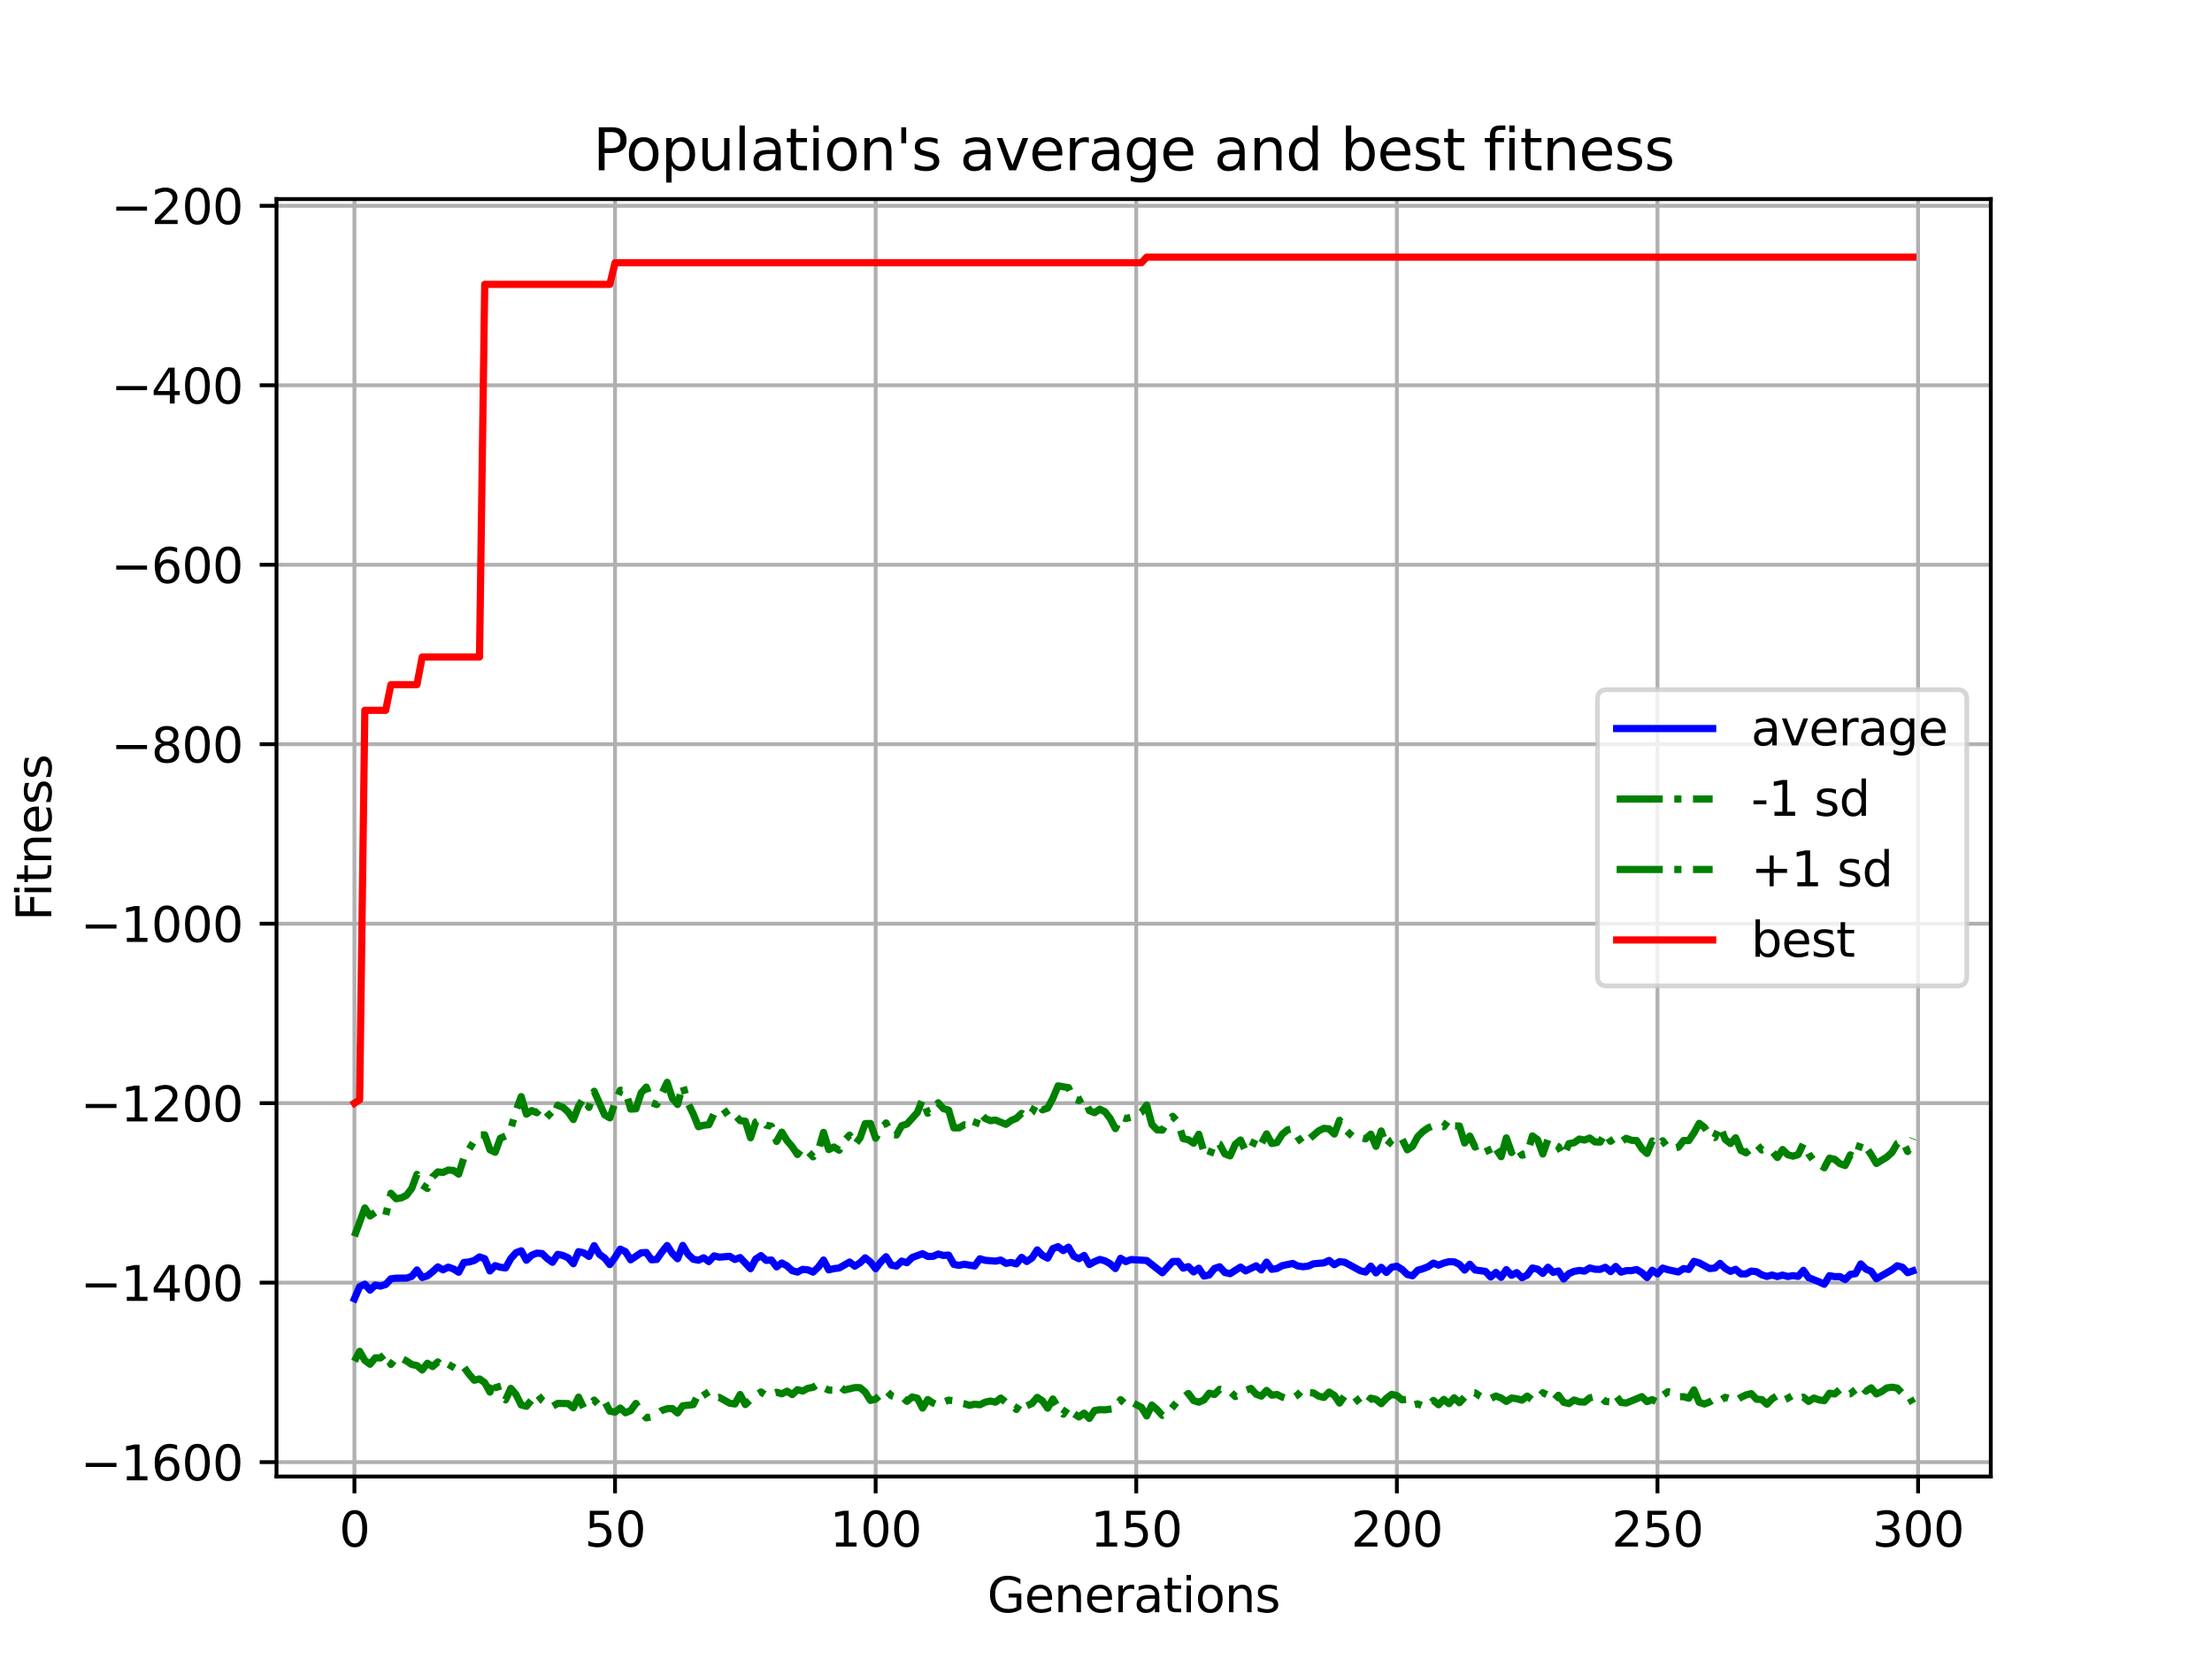 <?xml version="1.0" encoding="utf-8" standalone="no"?>
<!DOCTYPE svg PUBLIC "-//W3C//DTD SVG 1.1//EN"
  "http://www.w3.org/Graphics/SVG/1.1/DTD/svg11.dtd">
<svg xmlns:xlink="http://www.w3.org/1999/xlink" width="460.8pt" height="345.6pt" viewBox="0 0 460.8 345.6" xmlns="http://www.w3.org/2000/svg" version="1.1">
 <defs>
  <style type="text/css">*{stroke-linejoin: round; stroke-linecap: butt}</style>
 </defs>
 <g id="figure_1">
  <g id="patch_1">
   <path d="M 0 345.6 
L 460.8 345.6 
L 460.8 0 
L 0 0 
z
" style="fill: #ffffff"/>
  </g>
  <g id="axes_1">
   <g id="patch_2">
    <path d="M 57.6 307.584 
L 414.72 307.584 
L 414.72 41.472 
L 57.6 41.472 
z
" style="fill: #ffffff"/>
   </g>
   <g id="matplotlib.axis_1">
    <g id="xtick_1">
     <g id="line2d_1">
      <path d="M 73.833 307.584 
L 73.833 41.472 
" clip-path="url(#pdeaf2841a8)" style="fill: none; stroke: #b0b0b0; stroke-width: 0.8; stroke-linecap: square"/>
     </g>
     <g id="line2d_2">
      <defs>
       <path id="m6d59d095c5" d="M 0 0 
L 0 3.5 
" style="stroke: #000000; stroke-width: 0.8"/>
      </defs>
      <g>
       <use xlink:href="#m6d59d095c5" x="73.833" y="307.584" style="stroke: #000000; stroke-width: 0.8"/>
      </g>
     </g>
     <g id="text_1">
      <!-- 0 -->
      <g transform="translate(70.651 322.182) scale(0.1 -0.1)">
       <defs>
        <path id="DejaVuSans-30" d="M 2034 4250 
Q 1547 4250 1301 3770 
Q 1056 3291 1056 2328 
Q 1056 1369 1301 889 
Q 1547 409 2034 409 
Q 2525 409 2770 889 
Q 3016 1369 3016 2328 
Q 3016 3291 2770 3770 
Q 2525 4250 2034 4250 
z
M 2034 4750 
Q 2819 4750 3233 4129 
Q 3647 3509 3647 2328 
Q 3647 1150 3233 529 
Q 2819 -91 2034 -91 
Q 1250 -91 836 529 
Q 422 1150 422 2328 
Q 422 3509 836 4129 
Q 1250 4750 2034 4750 
z
" transform="scale(0.016)"/>
       </defs>
       <use xlink:href="#DejaVuSans-30"/>
      </g>
     </g>
    </g>
    <g id="xtick_2">
     <g id="line2d_3">
      <path d="M 128.123 307.584 
L 128.123 41.472 
" clip-path="url(#pdeaf2841a8)" style="fill: none; stroke: #b0b0b0; stroke-width: 0.8; stroke-linecap: square"/>
     </g>
     <g id="line2d_4">
      <g>
       <use xlink:href="#m6d59d095c5" x="128.123" y="307.584" style="stroke: #000000; stroke-width: 0.8"/>
      </g>
     </g>
     <g id="text_2">
      <!-- 50 -->
      <g transform="translate(121.76 322.182) scale(0.1 -0.1)">
       <defs>
        <path id="DejaVuSans-35" d="M 691 4666 
L 3169 4666 
L 3169 4134 
L 1269 4134 
L 1269 2991 
Q 1406 3038 1543 3061 
Q 1681 3084 1819 3084 
Q 2600 3084 3056 2656 
Q 3513 2228 3513 1497 
Q 3513 744 3044 326 
Q 2575 -91 1722 -91 
Q 1428 -91 1123 -41 
Q 819 9 494 109 
L 494 744 
Q 775 591 1075 516 
Q 1375 441 1709 441 
Q 2250 441 2565 725 
Q 2881 1009 2881 1497 
Q 2881 1984 2565 2268 
Q 2250 2553 1709 2553 
Q 1456 2553 1204 2497 
Q 953 2441 691 2322 
L 691 4666 
z
" transform="scale(0.016)"/>
       </defs>
       <use xlink:href="#DejaVuSans-35"/>
       <use xlink:href="#DejaVuSans-30" x="63.623"/>
      </g>
     </g>
    </g>
    <g id="xtick_3">
     <g id="line2d_5">
      <path d="M 182.413 307.584 
L 182.413 41.472 
" clip-path="url(#pdeaf2841a8)" style="fill: none; stroke: #b0b0b0; stroke-width: 0.8; stroke-linecap: square"/>
     </g>
     <g id="line2d_6">
      <g>
       <use xlink:href="#m6d59d095c5" x="182.413" y="307.584" style="stroke: #000000; stroke-width: 0.8"/>
      </g>
     </g>
     <g id="text_3">
      <!-- 100 -->
      <g transform="translate(172.869 322.182) scale(0.1 -0.1)">
       <defs>
        <path id="DejaVuSans-31" d="M 794 531 
L 1825 531 
L 1825 4091 
L 703 3866 
L 703 4441 
L 1819 4666 
L 2450 4666 
L 2450 531 
L 3481 531 
L 3481 0 
L 794 0 
L 794 531 
z
" transform="scale(0.016)"/>
       </defs>
       <use xlink:href="#DejaVuSans-31"/>
       <use xlink:href="#DejaVuSans-30" x="63.623"/>
       <use xlink:href="#DejaVuSans-30" x="127.246"/>
      </g>
     </g>
    </g>
    <g id="xtick_4">
     <g id="line2d_7">
      <path d="M 236.703 307.584 
L 236.703 41.472 
" clip-path="url(#pdeaf2841a8)" style="fill: none; stroke: #b0b0b0; stroke-width: 0.8; stroke-linecap: square"/>
     </g>
     <g id="line2d_8">
      <g>
       <use xlink:href="#m6d59d095c5" x="236.703" y="307.584" style="stroke: #000000; stroke-width: 0.8"/>
      </g>
     </g>
     <g id="text_4">
      <!-- 150 -->
      <g transform="translate(227.159 322.182) scale(0.1 -0.1)">
       <use xlink:href="#DejaVuSans-31"/>
       <use xlink:href="#DejaVuSans-35" x="63.623"/>
       <use xlink:href="#DejaVuSans-30" x="127.246"/>
      </g>
     </g>
    </g>
    <g id="xtick_5">
     <g id="line2d_9">
      <path d="M 290.993 307.584 
L 290.993 41.472 
" clip-path="url(#pdeaf2841a8)" style="fill: none; stroke: #b0b0b0; stroke-width: 0.8; stroke-linecap: square"/>
     </g>
     <g id="line2d_10">
      <g>
       <use xlink:href="#m6d59d095c5" x="290.993" y="307.584" style="stroke: #000000; stroke-width: 0.8"/>
      </g>
     </g>
     <g id="text_5">
      <!-- 200 -->
      <g transform="translate(281.449 322.182) scale(0.1 -0.1)">
       <defs>
        <path id="DejaVuSans-32" d="M 1228 531 
L 3431 531 
L 3431 0 
L 469 0 
L 469 531 
Q 828 903 1448 1529 
Q 2069 2156 2228 2338 
Q 2531 2678 2651 2914 
Q 2772 3150 2772 3378 
Q 2772 3750 2511 3984 
Q 2250 4219 1831 4219 
Q 1534 4219 1204 4116 
Q 875 4013 500 3803 
L 500 4441 
Q 881 4594 1212 4672 
Q 1544 4750 1819 4750 
Q 2544 4750 2975 4387 
Q 3406 4025 3406 3419 
Q 3406 3131 3298 2873 
Q 3191 2616 2906 2266 
Q 2828 2175 2409 1742 
Q 1991 1309 1228 531 
z
" transform="scale(0.016)"/>
       </defs>
       <use xlink:href="#DejaVuSans-32"/>
       <use xlink:href="#DejaVuSans-30" x="63.623"/>
       <use xlink:href="#DejaVuSans-30" x="127.246"/>
      </g>
     </g>
    </g>
    <g id="xtick_6">
     <g id="line2d_11">
      <path d="M 345.283 307.584 
L 345.283 41.472 
" clip-path="url(#pdeaf2841a8)" style="fill: none; stroke: #b0b0b0; stroke-width: 0.8; stroke-linecap: square"/>
     </g>
     <g id="line2d_12">
      <g>
       <use xlink:href="#m6d59d095c5" x="345.283" y="307.584" style="stroke: #000000; stroke-width: 0.8"/>
      </g>
     </g>
     <g id="text_6">
      <!-- 250 -->
      <g transform="translate(335.739 322.182) scale(0.1 -0.1)">
       <use xlink:href="#DejaVuSans-32"/>
       <use xlink:href="#DejaVuSans-35" x="63.623"/>
       <use xlink:href="#DejaVuSans-30" x="127.246"/>
      </g>
     </g>
    </g>
    <g id="xtick_7">
     <g id="line2d_13">
      <path d="M 399.573 307.584 
L 399.573 41.472 
" clip-path="url(#pdeaf2841a8)" style="fill: none; stroke: #b0b0b0; stroke-width: 0.8; stroke-linecap: square"/>
     </g>
     <g id="line2d_14">
      <g>
       <use xlink:href="#m6d59d095c5" x="399.573" y="307.584" style="stroke: #000000; stroke-width: 0.8"/>
      </g>
     </g>
     <g id="text_7">
      <!-- 300 -->
      <g transform="translate(390.029 322.182) scale(0.1 -0.1)">
       <defs>
        <path id="DejaVuSans-33" d="M 2597 2516 
Q 3050 2419 3304 2112 
Q 3559 1806 3559 1356 
Q 3559 666 3084 287 
Q 2609 -91 1734 -91 
Q 1441 -91 1130 -33 
Q 819 25 488 141 
L 488 750 
Q 750 597 1062 519 
Q 1375 441 1716 441 
Q 2309 441 2620 675 
Q 2931 909 2931 1356 
Q 2931 1769 2642 2001 
Q 2353 2234 1838 2234 
L 1294 2234 
L 1294 2753 
L 1863 2753 
Q 2328 2753 2575 2939 
Q 2822 3125 2822 3475 
Q 2822 3834 2567 4026 
Q 2313 4219 1838 4219 
Q 1578 4219 1281 4162 
Q 984 4106 628 3988 
L 628 4550 
Q 988 4650 1302 4700 
Q 1616 4750 1894 4750 
Q 2613 4750 3031 4423 
Q 3450 4097 3450 3541 
Q 3450 3153 3228 2886 
Q 3006 2619 2597 2516 
z
" transform="scale(0.016)"/>
       </defs>
       <use xlink:href="#DejaVuSans-33"/>
       <use xlink:href="#DejaVuSans-30" x="63.623"/>
       <use xlink:href="#DejaVuSans-30" x="127.246"/>
      </g>
     </g>
    </g>
    <g id="text_8">
     <!-- Generations -->
     <g transform="translate(205.662 335.861) scale(0.1 -0.1)">
      <defs>
       <path id="DejaVuSans-47" d="M 3809 666 
L 3809 1919 
L 2778 1919 
L 2778 2438 
L 4434 2438 
L 4434 434 
Q 4069 175 3628 42 
Q 3188 -91 2688 -91 
Q 1594 -91 976 548 
Q 359 1188 359 2328 
Q 359 3472 976 4111 
Q 1594 4750 2688 4750 
Q 3144 4750 3555 4637 
Q 3966 4525 4313 4306 
L 4313 3634 
Q 3963 3931 3569 4081 
Q 3175 4231 2741 4231 
Q 1884 4231 1454 3753 
Q 1025 3275 1025 2328 
Q 1025 1384 1454 906 
Q 1884 428 2741 428 
Q 3075 428 3337 486 
Q 3600 544 3809 666 
z
" transform="scale(0.016)"/>
       <path id="DejaVuSans-65" d="M 3597 1894 
L 3597 1613 
L 953 1613 
Q 991 1019 1311 708 
Q 1631 397 2203 397 
Q 2534 397 2845 478 
Q 3156 559 3463 722 
L 3463 178 
Q 3153 47 2828 -22 
Q 2503 -91 2169 -91 
Q 1331 -91 842 396 
Q 353 884 353 1716 
Q 353 2575 817 3079 
Q 1281 3584 2069 3584 
Q 2775 3584 3186 3129 
Q 3597 2675 3597 1894 
z
M 3022 2063 
Q 3016 2534 2758 2815 
Q 2500 3097 2075 3097 
Q 1594 3097 1305 2825 
Q 1016 2553 972 2059 
L 3022 2063 
z
" transform="scale(0.016)"/>
       <path id="DejaVuSans-6e" d="M 3513 2113 
L 3513 0 
L 2938 0 
L 2938 2094 
Q 2938 2591 2744 2837 
Q 2550 3084 2163 3084 
Q 1697 3084 1428 2787 
Q 1159 2491 1159 1978 
L 1159 0 
L 581 0 
L 581 3500 
L 1159 3500 
L 1159 2956 
Q 1366 3272 1645 3428 
Q 1925 3584 2291 3584 
Q 2894 3584 3203 3211 
Q 3513 2838 3513 2113 
z
" transform="scale(0.016)"/>
       <path id="DejaVuSans-72" d="M 2631 2963 
Q 2534 3019 2420 3045 
Q 2306 3072 2169 3072 
Q 1681 3072 1420 2755 
Q 1159 2438 1159 1844 
L 1159 0 
L 581 0 
L 581 3500 
L 1159 3500 
L 1159 2956 
Q 1341 3275 1631 3429 
Q 1922 3584 2338 3584 
Q 2397 3584 2469 3576 
Q 2541 3569 2628 3553 
L 2631 2963 
z
" transform="scale(0.016)"/>
       <path id="DejaVuSans-61" d="M 2194 1759 
Q 1497 1759 1228 1600 
Q 959 1441 959 1056 
Q 959 750 1161 570 
Q 1363 391 1709 391 
Q 2188 391 2477 730 
Q 2766 1069 2766 1631 
L 2766 1759 
L 2194 1759 
z
M 3341 1997 
L 3341 0 
L 2766 0 
L 2766 531 
Q 2569 213 2275 61 
Q 1981 -91 1556 -91 
Q 1019 -91 701 211 
Q 384 513 384 1019 
Q 384 1609 779 1909 
Q 1175 2209 1959 2209 
L 2766 2209 
L 2766 2266 
Q 2766 2663 2505 2880 
Q 2244 3097 1772 3097 
Q 1472 3097 1187 3025 
Q 903 2953 641 2809 
L 641 3341 
Q 956 3463 1253 3523 
Q 1550 3584 1831 3584 
Q 2591 3584 2966 3190 
Q 3341 2797 3341 1997 
z
" transform="scale(0.016)"/>
       <path id="DejaVuSans-74" d="M 1172 4494 
L 1172 3500 
L 2356 3500 
L 2356 3053 
L 1172 3053 
L 1172 1153 
Q 1172 725 1289 603 
Q 1406 481 1766 481 
L 2356 481 
L 2356 0 
L 1766 0 
Q 1100 0 847 248 
Q 594 497 594 1153 
L 594 3053 
L 172 3053 
L 172 3500 
L 594 3500 
L 594 4494 
L 1172 4494 
z
" transform="scale(0.016)"/>
       <path id="DejaVuSans-69" d="M 603 3500 
L 1178 3500 
L 1178 0 
L 603 0 
L 603 3500 
z
M 603 4863 
L 1178 4863 
L 1178 4134 
L 603 4134 
L 603 4863 
z
" transform="scale(0.016)"/>
       <path id="DejaVuSans-6f" d="M 1959 3097 
Q 1497 3097 1228 2736 
Q 959 2375 959 1747 
Q 959 1119 1226 758 
Q 1494 397 1959 397 
Q 2419 397 2687 759 
Q 2956 1122 2956 1747 
Q 2956 2369 2687 2733 
Q 2419 3097 1959 3097 
z
M 1959 3584 
Q 2709 3584 3137 3096 
Q 3566 2609 3566 1747 
Q 3566 888 3137 398 
Q 2709 -91 1959 -91 
Q 1206 -91 779 398 
Q 353 888 353 1747 
Q 353 2609 779 3096 
Q 1206 3584 1959 3584 
z
" transform="scale(0.016)"/>
       <path id="DejaVuSans-73" d="M 2834 3397 
L 2834 2853 
Q 2591 2978 2328 3040 
Q 2066 3103 1784 3103 
Q 1356 3103 1142 2972 
Q 928 2841 928 2578 
Q 928 2378 1081 2264 
Q 1234 2150 1697 2047 
L 1894 2003 
Q 2506 1872 2764 1633 
Q 3022 1394 3022 966 
Q 3022 478 2636 193 
Q 2250 -91 1575 -91 
Q 1294 -91 989 -36 
Q 684 19 347 128 
L 347 722 
Q 666 556 975 473 
Q 1284 391 1588 391 
Q 1994 391 2212 530 
Q 2431 669 2431 922 
Q 2431 1156 2273 1281 
Q 2116 1406 1581 1522 
L 1381 1569 
Q 847 1681 609 1914 
Q 372 2147 372 2553 
Q 372 3047 722 3315 
Q 1072 3584 1716 3584 
Q 2034 3584 2315 3537 
Q 2597 3491 2834 3397 
z
" transform="scale(0.016)"/>
      </defs>
      <use xlink:href="#DejaVuSans-47"/>
      <use xlink:href="#DejaVuSans-65" x="77.49"/>
      <use xlink:href="#DejaVuSans-6e" x="139.014"/>
      <use xlink:href="#DejaVuSans-65" x="202.393"/>
      <use xlink:href="#DejaVuSans-72" x="263.916"/>
      <use xlink:href="#DejaVuSans-61" x="305.029"/>
      <use xlink:href="#DejaVuSans-74" x="366.309"/>
      <use xlink:href="#DejaVuSans-69" x="405.518"/>
      <use xlink:href="#DejaVuSans-6f" x="433.301"/>
      <use xlink:href="#DejaVuSans-6e" x="494.482"/>
      <use xlink:href="#DejaVuSans-73" x="557.861"/>
     </g>
    </g>
   </g>
   <g id="matplotlib.axis_2">
    <g id="ytick_1">
     <g id="line2d_15">
      <path d="M 57.6 304.584 
L 414.72 304.584 
" clip-path="url(#pdeaf2841a8)" style="fill: none; stroke: #b0b0b0; stroke-width: 0.8; stroke-linecap: square"/>
     </g>
     <g id="line2d_16">
      <defs>
       <path id="m4319296ceb" d="M 0 0 
L -3.5 0 
" style="stroke: #000000; stroke-width: 0.8"/>
      </defs>
      <g>
       <use xlink:href="#m4319296ceb" x="57.6" y="304.584" style="stroke: #000000; stroke-width: 0.8"/>
      </g>
     </g>
     <g id="text_9">
      <!-- −1600 -->
      <g transform="translate(16.77 308.383) scale(0.1 -0.1)">
       <defs>
        <path id="DejaVuSans-2212" d="M 678 2272 
L 4684 2272 
L 4684 1741 
L 678 1741 
L 678 2272 
z
" transform="scale(0.016)"/>
        <path id="DejaVuSans-36" d="M 2113 2584 
Q 1688 2584 1439 2293 
Q 1191 2003 1191 1497 
Q 1191 994 1439 701 
Q 1688 409 2113 409 
Q 2538 409 2786 701 
Q 3034 994 3034 1497 
Q 3034 2003 2786 2293 
Q 2538 2584 2113 2584 
z
M 3366 4563 
L 3366 3988 
Q 3128 4100 2886 4159 
Q 2644 4219 2406 4219 
Q 1781 4219 1451 3797 
Q 1122 3375 1075 2522 
Q 1259 2794 1537 2939 
Q 1816 3084 2150 3084 
Q 2853 3084 3261 2657 
Q 3669 2231 3669 1497 
Q 3669 778 3244 343 
Q 2819 -91 2113 -91 
Q 1303 -91 875 529 
Q 447 1150 447 2328 
Q 447 3434 972 4092 
Q 1497 4750 2381 4750 
Q 2619 4750 2861 4703 
Q 3103 4656 3366 4563 
z
" transform="scale(0.016)"/>
       </defs>
       <use xlink:href="#DejaVuSans-2212"/>
       <use xlink:href="#DejaVuSans-31" x="83.789"/>
       <use xlink:href="#DejaVuSans-36" x="147.412"/>
       <use xlink:href="#DejaVuSans-30" x="211.035"/>
       <use xlink:href="#DejaVuSans-30" x="274.658"/>
      </g>
     </g>
    </g>
    <g id="ytick_2">
     <g id="line2d_17">
      <path d="M 57.6 267.197 
L 414.72 267.197 
" clip-path="url(#pdeaf2841a8)" style="fill: none; stroke: #b0b0b0; stroke-width: 0.8; stroke-linecap: square"/>
     </g>
     <g id="line2d_18">
      <g>
       <use xlink:href="#m4319296ceb" x="57.6" y="267.197" style="stroke: #000000; stroke-width: 0.8"/>
      </g>
     </g>
     <g id="text_10">
      <!-- −1400 -->
      <g transform="translate(16.77 270.996) scale(0.1 -0.1)">
       <defs>
        <path id="DejaVuSans-34" d="M 2419 4116 
L 825 1625 
L 2419 1625 
L 2419 4116 
z
M 2253 4666 
L 3047 4666 
L 3047 1625 
L 3713 1625 
L 3713 1100 
L 3047 1100 
L 3047 0 
L 2419 0 
L 2419 1100 
L 313 1100 
L 313 1709 
L 2253 4666 
z
" transform="scale(0.016)"/>
       </defs>
       <use xlink:href="#DejaVuSans-2212"/>
       <use xlink:href="#DejaVuSans-31" x="83.789"/>
       <use xlink:href="#DejaVuSans-34" x="147.412"/>
       <use xlink:href="#DejaVuSans-30" x="211.035"/>
       <use xlink:href="#DejaVuSans-30" x="274.658"/>
      </g>
     </g>
    </g>
    <g id="ytick_3">
     <g id="line2d_19">
      <path d="M 57.6 229.809 
L 414.72 229.809 
" clip-path="url(#pdeaf2841a8)" style="fill: none; stroke: #b0b0b0; stroke-width: 0.8; stroke-linecap: square"/>
     </g>
     <g id="line2d_20">
      <g>
       <use xlink:href="#m4319296ceb" x="57.6" y="229.809" style="stroke: #000000; stroke-width: 0.8"/>
      </g>
     </g>
     <g id="text_11">
      <!-- −1200 -->
      <g transform="translate(16.77 233.609) scale(0.1 -0.1)">
       <use xlink:href="#DejaVuSans-2212"/>
       <use xlink:href="#DejaVuSans-31" x="83.789"/>
       <use xlink:href="#DejaVuSans-32" x="147.412"/>
       <use xlink:href="#DejaVuSans-30" x="211.035"/>
       <use xlink:href="#DejaVuSans-30" x="274.658"/>
      </g>
     </g>
    </g>
    <g id="ytick_4">
     <g id="line2d_21">
      <path d="M 57.6 192.422 
L 414.72 192.422 
" clip-path="url(#pdeaf2841a8)" style="fill: none; stroke: #b0b0b0; stroke-width: 0.8; stroke-linecap: square"/>
     </g>
     <g id="line2d_22">
      <g>
       <use xlink:href="#m4319296ceb" x="57.6" y="192.422" style="stroke: #000000; stroke-width: 0.8"/>
      </g>
     </g>
     <g id="text_12">
      <!-- −1000 -->
      <g transform="translate(16.77 196.221) scale(0.1 -0.1)">
       <use xlink:href="#DejaVuSans-2212"/>
       <use xlink:href="#DejaVuSans-31" x="83.789"/>
       <use xlink:href="#DejaVuSans-30" x="147.412"/>
       <use xlink:href="#DejaVuSans-30" x="211.035"/>
       <use xlink:href="#DejaVuSans-30" x="274.658"/>
      </g>
     </g>
    </g>
    <g id="ytick_5">
     <g id="line2d_23">
      <path d="M 57.6 155.035 
L 414.72 155.035 
" clip-path="url(#pdeaf2841a8)" style="fill: none; stroke: #b0b0b0; stroke-width: 0.8; stroke-linecap: square"/>
     </g>
     <g id="line2d_24">
      <g>
       <use xlink:href="#m4319296ceb" x="57.6" y="155.035" style="stroke: #000000; stroke-width: 0.8"/>
      </g>
     </g>
     <g id="text_13">
      <!-- −800 -->
      <g transform="translate(23.133 158.834) scale(0.1 -0.1)">
       <defs>
        <path id="DejaVuSans-38" d="M 2034 2216 
Q 1584 2216 1326 1975 
Q 1069 1734 1069 1313 
Q 1069 891 1326 650 
Q 1584 409 2034 409 
Q 2484 409 2743 651 
Q 3003 894 3003 1313 
Q 3003 1734 2745 1975 
Q 2488 2216 2034 2216 
z
M 1403 2484 
Q 997 2584 770 2862 
Q 544 3141 544 3541 
Q 544 4100 942 4425 
Q 1341 4750 2034 4750 
Q 2731 4750 3128 4425 
Q 3525 4100 3525 3541 
Q 3525 3141 3298 2862 
Q 3072 2584 2669 2484 
Q 3125 2378 3379 2068 
Q 3634 1759 3634 1313 
Q 3634 634 3220 271 
Q 2806 -91 2034 -91 
Q 1263 -91 848 271 
Q 434 634 434 1313 
Q 434 1759 690 2068 
Q 947 2378 1403 2484 
z
M 1172 3481 
Q 1172 3119 1398 2916 
Q 1625 2713 2034 2713 
Q 2441 2713 2670 2916 
Q 2900 3119 2900 3481 
Q 2900 3844 2670 4047 
Q 2441 4250 2034 4250 
Q 1625 4250 1398 4047 
Q 1172 3844 1172 3481 
z
" transform="scale(0.016)"/>
       </defs>
       <use xlink:href="#DejaVuSans-2212"/>
       <use xlink:href="#DejaVuSans-38" x="83.789"/>
       <use xlink:href="#DejaVuSans-30" x="147.412"/>
       <use xlink:href="#DejaVuSans-30" x="211.035"/>
      </g>
     </g>
    </g>
    <g id="ytick_6">
     <g id="line2d_25">
      <path d="M 57.6 117.648 
L 414.72 117.648 
" clip-path="url(#pdeaf2841a8)" style="fill: none; stroke: #b0b0b0; stroke-width: 0.8; stroke-linecap: square"/>
     </g>
     <g id="line2d_26">
      <g>
       <use xlink:href="#m4319296ceb" x="57.6" y="117.648" style="stroke: #000000; stroke-width: 0.8"/>
      </g>
     </g>
     <g id="text_14">
      <!-- −600 -->
      <g transform="translate(23.133 121.447) scale(0.1 -0.1)">
       <use xlink:href="#DejaVuSans-2212"/>
       <use xlink:href="#DejaVuSans-36" x="83.789"/>
       <use xlink:href="#DejaVuSans-30" x="147.412"/>
       <use xlink:href="#DejaVuSans-30" x="211.035"/>
      </g>
     </g>
    </g>
    <g id="ytick_7">
     <g id="line2d_27">
      <path d="M 57.6 80.26 
L 414.72 80.26 
" clip-path="url(#pdeaf2841a8)" style="fill: none; stroke: #b0b0b0; stroke-width: 0.8; stroke-linecap: square"/>
     </g>
     <g id="line2d_28">
      <g>
       <use xlink:href="#m4319296ceb" x="57.6" y="80.26" style="stroke: #000000; stroke-width: 0.8"/>
      </g>
     </g>
     <g id="text_15">
      <!-- −400 -->
      <g transform="translate(23.133 84.06) scale(0.1 -0.1)">
       <use xlink:href="#DejaVuSans-2212"/>
       <use xlink:href="#DejaVuSans-34" x="83.789"/>
       <use xlink:href="#DejaVuSans-30" x="147.412"/>
       <use xlink:href="#DejaVuSans-30" x="211.035"/>
      </g>
     </g>
    </g>
    <g id="ytick_8">
     <g id="line2d_29">
      <path d="M 57.6 42.873 
L 414.72 42.873 
" clip-path="url(#pdeaf2841a8)" style="fill: none; stroke: #b0b0b0; stroke-width: 0.8; stroke-linecap: square"/>
     </g>
     <g id="line2d_30">
      <g>
       <use xlink:href="#m4319296ceb" x="57.6" y="42.873" style="stroke: #000000; stroke-width: 0.8"/>
      </g>
     </g>
     <g id="text_16">
      <!-- −200 -->
      <g transform="translate(23.133 46.672) scale(0.1 -0.1)">
       <use xlink:href="#DejaVuSans-2212"/>
       <use xlink:href="#DejaVuSans-32" x="83.789"/>
       <use xlink:href="#DejaVuSans-30" x="147.412"/>
       <use xlink:href="#DejaVuSans-30" x="211.035"/>
      </g>
     </g>
    </g>
    <g id="text_17">
     <!-- Fitness -->
     <g transform="translate(10.691 191.845) rotate(-90) scale(0.1 -0.1)">
      <defs>
       <path id="DejaVuSans-46" d="M 628 4666 
L 3309 4666 
L 3309 4134 
L 1259 4134 
L 1259 2759 
L 3109 2759 
L 3109 2228 
L 1259 2228 
L 1259 0 
L 628 0 
L 628 4666 
z
" transform="scale(0.016)"/>
      </defs>
      <use xlink:href="#DejaVuSans-46"/>
      <use xlink:href="#DejaVuSans-69" x="50.27"/>
      <use xlink:href="#DejaVuSans-74" x="78.053"/>
      <use xlink:href="#DejaVuSans-6e" x="117.262"/>
      <use xlink:href="#DejaVuSans-65" x="180.641"/>
      <use xlink:href="#DejaVuSans-73" x="242.164"/>
      <use xlink:href="#DejaVuSans-73" x="294.264"/>
     </g>
    </g>
   </g>
   <g id="line2d_31">
    <path d="M 73.833 270.558 
L 74.919 268.044 
L 76.004 267.52 
L 77.09 268.753 
L 78.176 267.702 
L 79.262 267.913 
L 80.348 267.577 
L 81.433 266.401 
L 82.519 266.268 
L 84.691 266.249 
L 85.777 265.899 
L 86.862 264.558 
L 87.948 266.124 
L 89.034 265.781 
L 90.12 264.921 
L 91.206 263.918 
L 92.291 264.527 
L 93.377 263.968 
L 94.463 264.343 
L 95.549 265.037 
L 96.635 262.993 
L 97.72 262.89 
L 98.806 262.581 
L 99.892 261.838 
L 100.978 262.223 
L 102.064 264.757 
L 103.149 263.654 
L 104.235 263.992 
L 105.321 264.133 
L 106.407 262.189 
L 107.493 260.965 
L 108.578 260.561 
L 109.664 262.532 
L 110.75 261.487 
L 111.836 261.05 
L 112.922 261.137 
L 114.007 262.184 
L 115.093 262.956 
L 116.179 261.305 
L 117.265 261.528 
L 118.351 262.027 
L 119.436 263.253 
L 120.522 260.749 
L 121.608 260.995 
L 122.694 261.736 
L 123.78 259.498 
L 124.865 261.292 
L 125.951 262.072 
L 127.037 263.428 
L 128.123 261.935 
L 129.209 260.221 
L 130.294 260.748 
L 131.38 262.442 
L 133.552 260.979 
L 134.638 260.918 
L 135.723 262.435 
L 136.809 262.366 
L 137.895 260.808 
L 138.981 259.466 
L 140.067 261.122 
L 141.152 262.215 
L 142.238 259.444 
L 143.324 261.282 
L 144.41 262.313 
L 145.496 262.532 
L 146.581 262.022 
L 147.667 262.807 
L 148.753 261.624 
L 149.839 261.887 
L 152.01 261.715 
L 153.096 262.368 
L 154.182 261.974 
L 156.354 264.29 
L 157.439 262.271 
L 158.525 261.571 
L 159.611 262.559 
L 160.697 262.488 
L 161.783 263.907 
L 162.868 263.102 
L 163.954 263.711 
L 165.04 264.705 
L 166.126 264.998 
L 167.212 264.431 
L 168.297 264.537 
L 169.383 265.001 
L 170.469 263.975 
L 171.555 262.491 
L 172.641 264.527 
L 173.726 264.277 
L 174.812 264.148 
L 176.984 262.906 
L 178.07 263.763 
L 179.155 263.071 
L 180.241 262.028 
L 181.327 262.886 
L 182.413 264.291 
L 183.499 262.864 
L 184.584 261.797 
L 185.67 263.536 
L 186.756 263.752 
L 187.842 262.714 
L 188.928 263.044 
L 190.013 261.967 
L 192.185 261.168 
L 193.271 261.732 
L 194.357 261.725 
L 195.442 261.243 
L 196.528 261.531 
L 197.614 261.461 
L 198.7 263.386 
L 199.786 263.594 
L 200.871 263.369 
L 203.043 263.724 
L 204.129 262.224 
L 205.215 262.548 
L 207.386 262.717 
L 208.472 262.494 
L 209.558 263.181 
L 210.644 262.996 
L 211.729 263.291 
L 212.815 261.933 
L 213.901 262.792 
L 214.987 262.054 
L 216.073 260.375 
L 217.158 261.511 
L 218.244 262.093 
L 219.33 260.113 
L 220.416 259.706 
L 221.502 260.519 
L 222.587 259.811 
L 223.673 261.675 
L 224.759 262.215 
L 225.845 261.533 
L 226.931 263.425 
L 228.016 262.818 
L 229.102 262.364 
L 230.188 262.649 
L 231.274 263.27 
L 232.36 264.261 
L 233.445 262.128 
L 234.531 262.81 
L 235.617 262.389 
L 238.875 262.585 
L 242.132 265.142 
L 244.304 262.794 
L 245.389 262.769 
L 246.475 264.176 
L 247.561 263.86 
L 248.647 264.96 
L 249.733 264.195 
L 250.818 265.829 
L 251.904 265.591 
L 252.99 264.254 
L 254.076 263.891 
L 255.162 265.083 
L 256.247 265.329 
L 258.419 263.952 
L 259.505 264.748 
L 261.676 263.7 
L 262.762 264.545 
L 263.848 262.927 
L 264.934 264.422 
L 266.02 264.251 
L 267.105 263.661 
L 269.277 263.201 
L 270.363 263.73 
L 271.449 263.878 
L 272.534 263.753 
L 273.62 263.268 
L 275.792 263.086 
L 276.878 262.577 
L 277.963 263.461 
L 279.049 262.829 
L 280.135 262.952 
L 283.392 264.718 
L 284.478 264.991 
L 285.564 263.757 
L 286.65 265.166 
L 287.736 264.01 
L 288.821 265.071 
L 289.907 263.987 
L 290.993 263.773 
L 292.079 264.455 
L 293.165 265.506 
L 294.25 265.766 
L 295.336 264.615 
L 296.422 264.305 
L 297.508 263.872 
L 298.594 263.126 
L 299.679 263.557 
L 300.765 263.117 
L 301.851 262.833 
L 302.937 262.863 
L 304.023 263.386 
L 305.108 264.579 
L 306.194 263.372 
L 307.28 264.553 
L 309.452 264.854 
L 310.537 266.023 
L 311.623 265.064 
L 312.709 266.095 
L 313.795 264.494 
L 314.881 265.666 
L 315.966 265.115 
L 317.052 266.169 
L 318.138 265.622 
L 319.224 264.151 
L 320.31 264.392 
L 321.395 265.269 
L 322.481 263.995 
L 323.567 265.053 
L 324.653 264.768 
L 325.739 266.433 
L 326.824 265.319 
L 327.91 264.848 
L 328.996 264.658 
L 330.082 264.792 
L 331.168 264.139 
L 332.253 264.407 
L 333.339 264.437 
L 334.425 263.999 
L 335.511 264.892 
L 336.597 263.825 
L 337.682 265.009 
L 338.768 264.704 
L 339.854 264.692 
L 340.94 264.469 
L 342.026 265.109 
L 343.111 266.135 
L 344.197 264.618 
L 345.283 265.362 
L 346.369 264.166 
L 347.455 264.505 
L 349.626 264.979 
L 350.712 264.267 
L 351.798 264.445 
L 352.884 262.768 
L 353.969 263.078 
L 356.141 264.26 
L 357.227 264.158 
L 358.313 263.192 
L 359.398 264.223 
L 360.484 264.844 
L 361.57 264.422 
L 362.656 265.372 
L 363.742 265.369 
L 364.827 264.79 
L 365.913 264.914 
L 366.999 265.559 
L 368.085 265.903 
L 369.171 265.611 
L 370.256 265.929 
L 371.342 265.626 
L 372.428 265.922 
L 373.514 265.739 
L 374.6 265.89 
L 375.685 264.643 
L 376.771 266.161 
L 378.943 267.02 
L 380.029 267.534 
L 381.114 265.744 
L 382.2 265.947 
L 383.286 265.936 
L 384.372 266.555 
L 385.458 265.466 
L 386.543 265.328 
L 387.629 263.299 
L 388.715 264.378 
L 389.801 264.83 
L 390.887 266.383 
L 394.144 264.52 
L 395.23 263.681 
L 396.316 263.987 
L 397.401 265.125 
L 398.487 264.746 
L 398.487 264.746 
" clip-path="url(#pdeaf2841a8)" style="fill: none; stroke: #0000ff; stroke-width: 1.5; stroke-linecap: square"/>
   </g>
   <g id="line2d_32">
    <path d="M 73.833 283.563 
L 74.919 281.505 
L 76.004 283.402 
L 77.09 284.195 
L 78.176 282.857 
L 79.262 282.882 
L 80.348 281.97 
L 81.433 284.228 
L 82.519 282.814 
L 83.605 282.972 
L 84.691 283.514 
L 85.777 284.245 
L 86.862 284.47 
L 87.948 285.393 
L 89.034 283.987 
L 90.12 284.686 
L 91.206 283.711 
L 92.291 284.815 
L 93.377 284.195 
L 95.549 285.478 
L 96.635 284.794 
L 97.72 286.287 
L 98.806 287.531 
L 99.892 287.257 
L 100.978 288.035 
L 102.064 290 
L 103.149 287.267 
L 104.235 290.863 
L 105.321 291.618 
L 106.407 289.223 
L 107.493 290.507 
L 108.578 292.678 
L 109.664 292.954 
L 111.836 290.299 
L 112.922 291.687 
L 114.007 292.511 
L 115.093 292.979 
L 116.179 292.348 
L 118.351 292.398 
L 119.436 293.276 
L 120.522 291.05 
L 121.608 293.302 
L 122.694 292.775 
L 123.78 291.666 
L 124.865 292.847 
L 125.951 291.9 
L 127.037 293.973 
L 128.123 294.178 
L 129.209 293.32 
L 130.294 294.311 
L 131.38 293.845 
L 132.466 292.365 
L 133.552 294.273 
L 134.638 295.373 
L 135.723 295.156 
L 136.809 294.63 
L 137.895 293.82 
L 138.981 293.465 
L 140.067 293.42 
L 141.152 294.351 
L 142.238 292.845 
L 144.41 292.606 
L 145.496 290.346 
L 146.581 289.636 
L 147.667 291.313 
L 148.753 291.269 
L 149.839 291.101 
L 152.01 292.315 
L 153.096 292.472 
L 154.182 290.498 
L 155.268 292.594 
L 156.354 291.557 
L 158.525 289.966 
L 159.611 290.718 
L 161.783 290.032 
L 162.868 290.356 
L 163.954 289.808 
L 165.04 290.519 
L 166.126 289.484 
L 167.212 289.779 
L 168.297 289.206 
L 169.383 289.006 
L 170.469 288.265 
L 171.555 289.094 
L 172.641 289.577 
L 173.726 289.607 
L 174.812 288.682 
L 175.898 289.57 
L 178.07 289.059 
L 179.155 289.075 
L 180.241 289.993 
L 181.327 291.74 
L 182.413 291.47 
L 183.499 290.488 
L 184.584 289.656 
L 185.67 290.74 
L 186.756 291.071 
L 187.842 290.926 
L 188.928 291.923 
L 190.013 291.014 
L 191.099 291.269 
L 192.185 293.335 
L 193.271 291.549 
L 194.357 292.27 
L 195.442 292.749 
L 196.528 292.105 
L 197.614 291.677 
L 198.7 291.809 
L 199.786 292.225 
L 200.871 292.424 
L 201.957 292.754 
L 203.043 292.521 
L 204.129 292.636 
L 205.215 292.103 
L 206.3 291.861 
L 207.386 292.105 
L 208.472 291.242 
L 209.558 292.14 
L 210.644 292.557 
L 211.729 293.618 
L 212.815 291.931 
L 213.901 292.858 
L 214.987 292.364 
L 216.073 291.094 
L 217.158 291.819 
L 218.244 293.35 
L 219.33 291.433 
L 220.416 293.209 
L 221.502 294.607 
L 222.587 293.05 
L 223.673 294.461 
L 224.759 295.166 
L 225.845 294.378 
L 226.931 295.488 
L 228.016 293.832 
L 229.102 293.663 
L 230.188 293.699 
L 232.36 293.402 
L 233.445 291.579 
L 234.531 292.605 
L 235.617 292.03 
L 237.789 293.185 
L 238.875 294.965 
L 239.96 292.698 
L 241.046 293.648 
L 242.132 294.856 
L 243.218 294.399 
L 245.389 291.803 
L 246.475 291.151 
L 247.561 290.285 
L 248.647 291.765 
L 249.733 292.109 
L 250.818 291.627 
L 251.904 290.216 
L 252.99 290.5 
L 254.076 289.419 
L 255.162 289.784 
L 256.247 289.863 
L 257.333 290.928 
L 258.419 290.42 
L 259.505 289.62 
L 260.591 289.235 
L 261.676 290.436 
L 262.762 290.841 
L 263.848 289.648 
L 264.934 290.636 
L 266.02 290.495 
L 267.105 291.035 
L 268.191 291.398 
L 269.277 291.278 
L 270.363 290.571 
L 271.449 289.407 
L 272.534 290.106 
L 273.62 290.166 
L 274.706 290.847 
L 275.792 291.116 
L 276.878 289.998 
L 277.963 290.679 
L 279.049 292.286 
L 280.135 290.749 
L 281.221 290.789 
L 282.307 291.079 
L 283.392 292.461 
L 284.478 292.736 
L 285.564 291.257 
L 286.65 291.52 
L 287.736 292.415 
L 288.821 291.289 
L 289.907 290.469 
L 290.993 290.716 
L 292.079 291.615 
L 293.165 291.49 
L 294.25 292.739 
L 295.336 292.45 
L 296.422 292.896 
L 297.508 292.796 
L 298.594 291.732 
L 299.679 292.634 
L 300.765 291.522 
L 301.851 292.41 
L 302.937 291.178 
L 304.023 292.208 
L 305.108 291.045 
L 306.194 290.078 
L 307.28 290.146 
L 308.366 290.889 
L 309.452 291.411 
L 310.537 291.34 
L 311.623 290.811 
L 312.709 291.231 
L 313.795 291.944 
L 314.881 291.238 
L 315.966 291.383 
L 317.052 291.683 
L 318.138 290.833 
L 319.224 291.669 
L 320.31 291.377 
L 321.395 290.133 
L 322.481 290.665 
L 323.567 291.847 
L 324.653 290.665 
L 325.739 292.119 
L 326.824 292.396 
L 327.91 291.645 
L 328.996 292.031 
L 330.082 292.084 
L 331.168 291.212 
L 332.253 290.93 
L 333.339 290.955 
L 334.425 291.953 
L 335.511 292.037 
L 336.597 290.674 
L 337.682 292.154 
L 338.768 292.278 
L 342.026 290.944 
L 343.111 291.987 
L 344.197 291.564 
L 345.283 292.124 
L 346.369 290.687 
L 347.455 289.931 
L 348.54 290.147 
L 349.626 290.979 
L 350.712 290.949 
L 351.798 291.281 
L 352.884 289.541 
L 353.969 292.137 
L 355.055 292.484 
L 356.141 292.053 
L 357.227 291.337 
L 358.313 291.78 
L 359.398 291.078 
L 361.57 291.83 
L 362.656 291.101 
L 363.742 290.576 
L 364.827 290.311 
L 365.913 291.488 
L 366.999 291.549 
L 368.085 292.53 
L 369.171 291.399 
L 370.256 290.723 
L 371.342 291.782 
L 372.428 291.289 
L 373.514 290.626 
L 374.6 291.262 
L 375.685 291.049 
L 376.771 291.945 
L 377.857 291.238 
L 378.943 291.623 
L 380.029 291.789 
L 381.114 290.225 
L 382.2 290.386 
L 383.286 289.463 
L 384.372 290.314 
L 385.458 290.349 
L 387.629 288.617 
L 388.715 289.813 
L 389.801 289.114 
L 390.887 290.385 
L 391.972 289.89 
L 393.058 289.132 
L 394.144 288.974 
L 395.23 289.161 
L 396.316 290.289 
L 397.401 290.369 
L 398.487 292.34 
L 398.487 292.34 
" clip-path="url(#pdeaf2841a8)" style="fill: none; stroke-dasharray: 9.6,2.4,1.5,2.4; stroke-dashoffset: 0; stroke: #008000; stroke-width: 1.5"/>
   </g>
   <g id="line2d_33">
    <path d="M 73.833 257.554 
L 76.004 251.638 
L 77.09 253.311 
L 78.176 252.547 
L 79.262 252.944 
L 80.348 253.185 
L 81.433 248.575 
L 82.519 249.722 
L 83.605 249.538 
L 84.691 248.984 
L 85.777 247.552 
L 86.862 244.645 
L 87.948 246.855 
L 89.034 247.575 
L 90.12 245.155 
L 91.206 244.126 
L 92.291 244.24 
L 93.377 243.741 
L 94.463 243.822 
L 95.549 244.597 
L 96.635 241.192 
L 98.806 237.631 
L 99.892 236.419 
L 100.978 236.41 
L 102.064 239.514 
L 103.149 240.041 
L 104.235 237.12 
L 105.321 236.649 
L 106.407 235.156 
L 107.493 231.422 
L 108.578 228.445 
L 109.664 232.109 
L 110.75 231.35 
L 111.836 231.8 
L 112.922 230.587 
L 114.007 231.857 
L 115.093 232.934 
L 116.179 230.262 
L 117.265 230.673 
L 118.351 231.656 
L 119.436 233.23 
L 120.522 230.447 
L 121.608 228.687 
L 122.694 230.696 
L 123.78 227.33 
L 125.951 232.245 
L 127.037 232.882 
L 128.123 229.693 
L 129.209 227.121 
L 130.294 227.185 
L 131.38 231.039 
L 132.466 230.997 
L 133.552 227.686 
L 134.638 226.464 
L 135.723 229.714 
L 136.809 230.103 
L 138.981 225.466 
L 140.067 228.824 
L 141.152 230.08 
L 142.238 226.043 
L 143.324 229.817 
L 144.41 232.02 
L 145.496 234.717 
L 146.581 234.408 
L 147.667 234.301 
L 148.753 231.98 
L 149.839 232.672 
L 152.01 231.116 
L 154.182 233.45 
L 155.268 233.568 
L 156.354 237.023 
L 157.439 233.723 
L 158.525 233.175 
L 159.611 234.4 
L 160.697 234.603 
L 161.783 237.783 
L 162.868 235.847 
L 163.954 237.614 
L 165.04 238.892 
L 166.126 240.512 
L 167.212 239.084 
L 168.297 239.869 
L 169.383 240.996 
L 170.469 239.686 
L 171.555 235.888 
L 172.641 239.477 
L 173.726 238.948 
L 174.812 239.615 
L 175.898 237.592 
L 176.984 236.459 
L 178.07 238.467 
L 179.155 237.066 
L 180.241 234.062 
L 181.327 234.032 
L 182.413 237.111 
L 183.499 235.241 
L 184.584 233.938 
L 185.67 236.331 
L 186.756 236.432 
L 187.842 234.501 
L 188.928 234.165 
L 191.099 231.759 
L 192.185 229.001 
L 193.271 231.915 
L 194.357 231.179 
L 195.442 229.737 
L 196.528 230.957 
L 197.614 231.244 
L 198.7 234.963 
L 199.786 234.963 
L 200.871 234.315 
L 201.957 234.403 
L 203.043 234.926 
L 204.129 231.811 
L 205.215 232.992 
L 206.3 233.459 
L 207.386 233.33 
L 209.558 234.223 
L 210.644 233.434 
L 211.729 232.964 
L 212.815 231.935 
L 213.901 232.726 
L 214.987 231.744 
L 216.073 229.656 
L 217.158 231.202 
L 218.244 230.837 
L 219.33 228.793 
L 220.416 226.203 
L 222.587 226.572 
L 223.673 228.888 
L 224.759 229.263 
L 225.845 228.688 
L 226.931 231.362 
L 228.016 231.804 
L 229.102 231.064 
L 230.188 231.598 
L 231.274 233.022 
L 232.36 235.119 
L 233.445 232.676 
L 234.531 233.016 
L 235.617 232.748 
L 237.789 231.672 
L 238.875 230.205 
L 239.96 234.258 
L 241.046 235.373 
L 242.132 235.428 
L 243.218 233.582 
L 244.304 232.552 
L 245.389 233.734 
L 246.475 237.202 
L 247.561 237.435 
L 248.647 238.155 
L 249.733 236.281 
L 250.818 240.031 
L 251.904 240.966 
L 252.99 238.008 
L 254.076 238.363 
L 255.162 240.383 
L 256.247 240.794 
L 257.333 238.369 
L 258.419 237.483 
L 259.505 239.877 
L 260.591 239.267 
L 261.676 236.964 
L 262.762 238.248 
L 263.848 236.206 
L 264.934 238.209 
L 266.02 238.008 
L 267.105 236.286 
L 268.191 235.388 
L 269.277 235.124 
L 270.363 236.89 
L 271.449 238.349 
L 274.706 235.576 
L 275.792 235.056 
L 276.878 235.156 
L 277.963 236.244 
L 279.049 233.371 
L 280.135 235.155 
L 281.221 236.243 
L 282.307 237.145 
L 283.392 236.974 
L 284.478 237.245 
L 285.564 236.258 
L 286.65 238.811 
L 287.736 235.605 
L 288.821 238.854 
L 289.907 237.504 
L 290.993 236.83 
L 292.079 237.295 
L 293.165 239.522 
L 294.25 238.793 
L 295.336 236.78 
L 296.422 235.714 
L 297.508 234.948 
L 298.594 234.52 
L 299.679 234.48 
L 300.765 234.713 
L 301.851 233.256 
L 302.937 234.547 
L 304.023 234.565 
L 305.108 238.113 
L 306.194 236.665 
L 307.28 238.96 
L 308.366 238.413 
L 309.452 238.297 
L 310.537 240.707 
L 311.623 239.317 
L 312.709 240.96 
L 313.795 237.043 
L 314.881 240.094 
L 315.966 238.847 
L 317.052 240.655 
L 318.138 240.41 
L 319.224 236.633 
L 320.31 237.408 
L 321.395 240.404 
L 322.481 237.325 
L 323.567 238.259 
L 324.653 238.872 
L 325.739 240.746 
L 326.824 238.243 
L 327.91 238.051 
L 328.996 237.286 
L 330.082 237.501 
L 331.168 237.066 
L 332.253 237.883 
L 333.339 237.919 
L 334.425 236.045 
L 335.511 237.747 
L 336.597 236.975 
L 337.682 237.864 
L 338.768 237.129 
L 339.854 237.545 
L 340.94 237.59 
L 342.026 239.274 
L 343.111 240.283 
L 344.197 237.672 
L 345.283 238.599 
L 346.369 237.644 
L 347.455 239.08 
L 348.54 239.241 
L 349.626 238.979 
L 350.712 237.585 
L 351.798 237.61 
L 352.884 235.996 
L 353.969 234.019 
L 355.055 234.83 
L 356.141 236.468 
L 357.227 236.98 
L 358.313 234.604 
L 359.398 237.369 
L 360.484 238.222 
L 361.57 237.014 
L 362.656 239.643 
L 363.742 240.161 
L 365.913 238.34 
L 366.999 239.568 
L 368.085 239.276 
L 369.171 239.823 
L 370.256 241.135 
L 371.342 239.47 
L 372.428 240.554 
L 373.514 240.853 
L 374.6 240.519 
L 375.685 238.238 
L 376.771 240.377 
L 377.857 241.852 
L 378.943 242.416 
L 380.029 243.278 
L 381.114 241.263 
L 382.2 241.509 
L 383.286 242.41 
L 384.372 242.796 
L 385.458 240.582 
L 386.543 241.172 
L 387.629 237.98 
L 388.715 238.944 
L 389.801 240.547 
L 390.887 242.381 
L 393.058 241.051 
L 394.144 240.066 
L 395.23 238.202 
L 396.316 237.685 
L 397.401 239.881 
L 398.487 237.151 
L 398.487 237.151 
" clip-path="url(#pdeaf2841a8)" style="fill: none; stroke-dasharray: 9.6,2.4,1.5,2.4; stroke-dashoffset: 0; stroke: #008000; stroke-width: 1.5"/>
   </g>
   <g id="line2d_34">
    <path d="M 73.833 229.819 
L 74.919 229.112 
L 76.004 147.975 
L 80.348 147.975 
L 81.433 142.63 
L 86.862 142.63 
L 87.948 136.861 
L 99.892 136.861 
L 100.978 59.238 
L 127.037 59.238 
L 128.123 54.736 
L 237.789 54.736 
L 238.875 53.568 
L 398.487 53.568 
L 398.487 53.568 
" clip-path="url(#pdeaf2841a8)" style="fill: none; stroke: #ff0000; stroke-width: 1.5; stroke-linecap: square"/>
   </g>
   <g id="patch_3">
    <path d="M 57.6 307.584 
L 57.6 41.472 
" style="fill: none; stroke: #000000; stroke-width: 0.8; stroke-linejoin: miter; stroke-linecap: square"/>
   </g>
   <g id="patch_4">
    <path d="M 414.72 307.584 
L 414.72 41.472 
" style="fill: none; stroke: #000000; stroke-width: 0.8; stroke-linejoin: miter; stroke-linecap: square"/>
   </g>
   <g id="patch_5">
    <path d="M 57.6 307.584 
L 414.72 307.584 
" style="fill: none; stroke: #000000; stroke-width: 0.8; stroke-linejoin: miter; stroke-linecap: square"/>
   </g>
   <g id="patch_6">
    <path d="M 57.6 41.472 
L 414.72 41.472 
" style="fill: none; stroke: #000000; stroke-width: 0.8; stroke-linejoin: miter; stroke-linecap: square"/>
   </g>
   <g id="text_18">
    <!-- Population's average and best fitness -->
    <g transform="translate(123.53 35.472) scale(0.12 -0.12)">
     <defs>
      <path id="DejaVuSans-50" d="M 1259 4147 
L 1259 2394 
L 2053 2394 
Q 2494 2394 2734 2622 
Q 2975 2850 2975 3272 
Q 2975 3691 2734 3919 
Q 2494 4147 2053 4147 
L 1259 4147 
z
M 628 4666 
L 2053 4666 
Q 2838 4666 3239 4311 
Q 3641 3956 3641 3272 
Q 3641 2581 3239 2228 
Q 2838 1875 2053 1875 
L 1259 1875 
L 1259 0 
L 628 0 
L 628 4666 
z
" transform="scale(0.016)"/>
      <path id="DejaVuSans-70" d="M 1159 525 
L 1159 -1331 
L 581 -1331 
L 581 3500 
L 1159 3500 
L 1159 2969 
Q 1341 3281 1617 3432 
Q 1894 3584 2278 3584 
Q 2916 3584 3314 3078 
Q 3713 2572 3713 1747 
Q 3713 922 3314 415 
Q 2916 -91 2278 -91 
Q 1894 -91 1617 61 
Q 1341 213 1159 525 
z
M 3116 1747 
Q 3116 2381 2855 2742 
Q 2594 3103 2138 3103 
Q 1681 3103 1420 2742 
Q 1159 2381 1159 1747 
Q 1159 1113 1420 752 
Q 1681 391 2138 391 
Q 2594 391 2855 752 
Q 3116 1113 3116 1747 
z
" transform="scale(0.016)"/>
      <path id="DejaVuSans-75" d="M 544 1381 
L 544 3500 
L 1119 3500 
L 1119 1403 
Q 1119 906 1312 657 
Q 1506 409 1894 409 
Q 2359 409 2629 706 
Q 2900 1003 2900 1516 
L 2900 3500 
L 3475 3500 
L 3475 0 
L 2900 0 
L 2900 538 
Q 2691 219 2414 64 
Q 2138 -91 1772 -91 
Q 1169 -91 856 284 
Q 544 659 544 1381 
z
M 1991 3584 
L 1991 3584 
z
" transform="scale(0.016)"/>
      <path id="DejaVuSans-6c" d="M 603 4863 
L 1178 4863 
L 1178 0 
L 603 0 
L 603 4863 
z
" transform="scale(0.016)"/>
      <path id="DejaVuSans-27" d="M 1147 4666 
L 1147 2931 
L 616 2931 
L 616 4666 
L 1147 4666 
z
" transform="scale(0.016)"/>
      <path id="DejaVuSans-20" transform="scale(0.016)"/>
      <path id="DejaVuSans-76" d="M 191 3500 
L 800 3500 
L 1894 563 
L 2988 3500 
L 3597 3500 
L 2284 0 
L 1503 0 
L 191 3500 
z
" transform="scale(0.016)"/>
      <path id="DejaVuSans-67" d="M 2906 1791 
Q 2906 2416 2648 2759 
Q 2391 3103 1925 3103 
Q 1463 3103 1205 2759 
Q 947 2416 947 1791 
Q 947 1169 1205 825 
Q 1463 481 1925 481 
Q 2391 481 2648 825 
Q 2906 1169 2906 1791 
z
M 3481 434 
Q 3481 -459 3084 -895 
Q 2688 -1331 1869 -1331 
Q 1566 -1331 1297 -1286 
Q 1028 -1241 775 -1147 
L 775 -588 
Q 1028 -725 1275 -790 
Q 1522 -856 1778 -856 
Q 2344 -856 2625 -561 
Q 2906 -266 2906 331 
L 2906 616 
Q 2728 306 2450 153 
Q 2172 0 1784 0 
Q 1141 0 747 490 
Q 353 981 353 1791 
Q 353 2603 747 3093 
Q 1141 3584 1784 3584 
Q 2172 3584 2450 3431 
Q 2728 3278 2906 2969 
L 2906 3500 
L 3481 3500 
L 3481 434 
z
" transform="scale(0.016)"/>
      <path id="DejaVuSans-64" d="M 2906 2969 
L 2906 4863 
L 3481 4863 
L 3481 0 
L 2906 0 
L 2906 525 
Q 2725 213 2448 61 
Q 2172 -91 1784 -91 
Q 1150 -91 751 415 
Q 353 922 353 1747 
Q 353 2572 751 3078 
Q 1150 3584 1784 3584 
Q 2172 3584 2448 3432 
Q 2725 3281 2906 2969 
z
M 947 1747 
Q 947 1113 1208 752 
Q 1469 391 1925 391 
Q 2381 391 2643 752 
Q 2906 1113 2906 1747 
Q 2906 2381 2643 2742 
Q 2381 3103 1925 3103 
Q 1469 3103 1208 2742 
Q 947 2381 947 1747 
z
" transform="scale(0.016)"/>
      <path id="DejaVuSans-62" d="M 3116 1747 
Q 3116 2381 2855 2742 
Q 2594 3103 2138 3103 
Q 1681 3103 1420 2742 
Q 1159 2381 1159 1747 
Q 1159 1113 1420 752 
Q 1681 391 2138 391 
Q 2594 391 2855 752 
Q 3116 1113 3116 1747 
z
M 1159 2969 
Q 1341 3281 1617 3432 
Q 1894 3584 2278 3584 
Q 2916 3584 3314 3078 
Q 3713 2572 3713 1747 
Q 3713 922 3314 415 
Q 2916 -91 2278 -91 
Q 1894 -91 1617 61 
Q 1341 213 1159 525 
L 1159 0 
L 581 0 
L 581 4863 
L 1159 4863 
L 1159 2969 
z
" transform="scale(0.016)"/>
      <path id="DejaVuSans-66" d="M 2375 4863 
L 2375 4384 
L 1825 4384 
Q 1516 4384 1395 4259 
Q 1275 4134 1275 3809 
L 1275 3500 
L 2222 3500 
L 2222 3053 
L 1275 3053 
L 1275 0 
L 697 0 
L 697 3053 
L 147 3053 
L 147 3500 
L 697 3500 
L 697 3744 
Q 697 4328 969 4595 
Q 1241 4863 1831 4863 
L 2375 4863 
z
" transform="scale(0.016)"/>
     </defs>
     <use xlink:href="#DejaVuSans-50"/>
     <use xlink:href="#DejaVuSans-6f" x="56.678"/>
     <use xlink:href="#DejaVuSans-70" x="117.859"/>
     <use xlink:href="#DejaVuSans-75" x="181.336"/>
     <use xlink:href="#DejaVuSans-6c" x="244.715"/>
     <use xlink:href="#DejaVuSans-61" x="272.498"/>
     <use xlink:href="#DejaVuSans-74" x="333.777"/>
     <use xlink:href="#DejaVuSans-69" x="372.986"/>
     <use xlink:href="#DejaVuSans-6f" x="400.77"/>
     <use xlink:href="#DejaVuSans-6e" x="461.951"/>
     <use xlink:href="#DejaVuSans-27" x="525.33"/>
     <use xlink:href="#DejaVuSans-73" x="552.82"/>
     <use xlink:href="#DejaVuSans-20" x="604.92"/>
     <use xlink:href="#DejaVuSans-61" x="636.707"/>
     <use xlink:href="#DejaVuSans-76" x="697.986"/>
     <use xlink:href="#DejaVuSans-65" x="757.166"/>
     <use xlink:href="#DejaVuSans-72" x="818.689"/>
     <use xlink:href="#DejaVuSans-61" x="859.803"/>
     <use xlink:href="#DejaVuSans-67" x="921.082"/>
     <use xlink:href="#DejaVuSans-65" x="984.559"/>
     <use xlink:href="#DejaVuSans-20" x="1046.082"/>
     <use xlink:href="#DejaVuSans-61" x="1077.869"/>
     <use xlink:href="#DejaVuSans-6e" x="1139.148"/>
     <use xlink:href="#DejaVuSans-64" x="1202.527"/>
     <use xlink:href="#DejaVuSans-20" x="1266.004"/>
     <use xlink:href="#DejaVuSans-62" x="1297.791"/>
     <use xlink:href="#DejaVuSans-65" x="1361.268"/>
     <use xlink:href="#DejaVuSans-73" x="1422.791"/>
     <use xlink:href="#DejaVuSans-74" x="1474.891"/>
     <use xlink:href="#DejaVuSans-20" x="1514.1"/>
     <use xlink:href="#DejaVuSans-66" x="1545.887"/>
     <use xlink:href="#DejaVuSans-69" x="1581.092"/>
     <use xlink:href="#DejaVuSans-74" x="1608.875"/>
     <use xlink:href="#DejaVuSans-6e" x="1648.084"/>
     <use xlink:href="#DejaVuSans-65" x="1711.463"/>
     <use xlink:href="#DejaVuSans-73" x="1772.986"/>
     <use xlink:href="#DejaVuSans-73" x="1825.086"/>
    </g>
   </g>
   <g id="legend_1">
    <g id="patch_7">
     <path d="M 334.779 205.384 
L 407.72 205.384 
Q 409.72 205.384 409.72 203.384 
L 409.72 145.672 
Q 409.72 143.672 407.72 143.672 
L 334.779 143.672 
Q 332.779 143.672 332.779 145.672 
L 332.779 203.384 
Q 332.779 205.384 334.779 205.384 
z
" style="fill: #ffffff; opacity: 0.8; stroke: #cccccc; stroke-linejoin: miter"/>
    </g>
    <g id="line2d_35">
     <path d="M 336.779 151.77 
L 346.779 151.77 
L 356.779 151.77 
" style="fill: none; stroke: #0000ff; stroke-width: 1.5; stroke-linecap: square"/>
    </g>
    <g id="text_19">
     <!-- average -->
     <g transform="translate(364.779 155.27) scale(0.1 -0.1)">
      <use xlink:href="#DejaVuSans-61"/>
      <use xlink:href="#DejaVuSans-76" x="61.279"/>
      <use xlink:href="#DejaVuSans-65" x="120.459"/>
      <use xlink:href="#DejaVuSans-72" x="181.982"/>
      <use xlink:href="#DejaVuSans-61" x="223.096"/>
      <use xlink:href="#DejaVuSans-67" x="284.375"/>
      <use xlink:href="#DejaVuSans-65" x="347.852"/>
     </g>
    </g>
    <g id="line2d_36">
     <path d="M 336.779 166.448 
L 346.779 166.448 
L 356.779 166.448 
" style="fill: none; stroke-dasharray: 9.6,2.4,1.5,2.4; stroke-dashoffset: 0; stroke: #008000; stroke-width: 1.5"/>
    </g>
    <g id="text_20">
     <!-- -1 sd -->
     <g transform="translate(364.779 169.948) scale(0.1 -0.1)">
      <defs>
       <path id="DejaVuSans-2d" d="M 313 2009 
L 1997 2009 
L 1997 1497 
L 313 1497 
L 313 2009 
z
" transform="scale(0.016)"/>
      </defs>
      <use xlink:href="#DejaVuSans-2d"/>
      <use xlink:href="#DejaVuSans-31" x="36.084"/>
      <use xlink:href="#DejaVuSans-20" x="99.707"/>
      <use xlink:href="#DejaVuSans-73" x="131.494"/>
      <use xlink:href="#DejaVuSans-64" x="183.594"/>
     </g>
    </g>
    <g id="line2d_37">
     <path d="M 336.779 181.126 
L 346.779 181.126 
L 356.779 181.126 
" style="fill: none; stroke-dasharray: 9.6,2.4,1.5,2.4; stroke-dashoffset: 0; stroke: #008000; stroke-width: 1.5"/>
    </g>
    <g id="text_21">
     <!-- +1 sd -->
     <g transform="translate(364.779 184.626) scale(0.1 -0.1)">
      <defs>
       <path id="DejaVuSans-2b" d="M 2944 4013 
L 2944 2272 
L 4684 2272 
L 4684 1741 
L 2944 1741 
L 2944 0 
L 2419 0 
L 2419 1741 
L 678 1741 
L 678 2272 
L 2419 2272 
L 2419 4013 
L 2944 4013 
z
" transform="scale(0.016)"/>
      </defs>
      <use xlink:href="#DejaVuSans-2b"/>
      <use xlink:href="#DejaVuSans-31" x="83.789"/>
      <use xlink:href="#DejaVuSans-20" x="147.412"/>
      <use xlink:href="#DejaVuSans-73" x="179.199"/>
      <use xlink:href="#DejaVuSans-64" x="231.299"/>
     </g>
    </g>
    <g id="line2d_38">
     <path d="M 336.779 195.805 
L 346.779 195.805 
L 356.779 195.805 
" style="fill: none; stroke: #ff0000; stroke-width: 1.5; stroke-linecap: square"/>
    </g>
    <g id="text_22">
     <!-- best -->
     <g transform="translate(364.779 199.305) scale(0.1 -0.1)">
      <use xlink:href="#DejaVuSans-62"/>
      <use xlink:href="#DejaVuSans-65" x="63.477"/>
      <use xlink:href="#DejaVuSans-73" x="125"/>
      <use xlink:href="#DejaVuSans-74" x="177.1"/>
     </g>
    </g>
   </g>
  </g>
 </g>
 <defs>
  <clipPath id="pdeaf2841a8">
   <rect x="57.6" y="41.472" width="357.12" height="266.112"/>
  </clipPath>
 </defs>
</svg>
